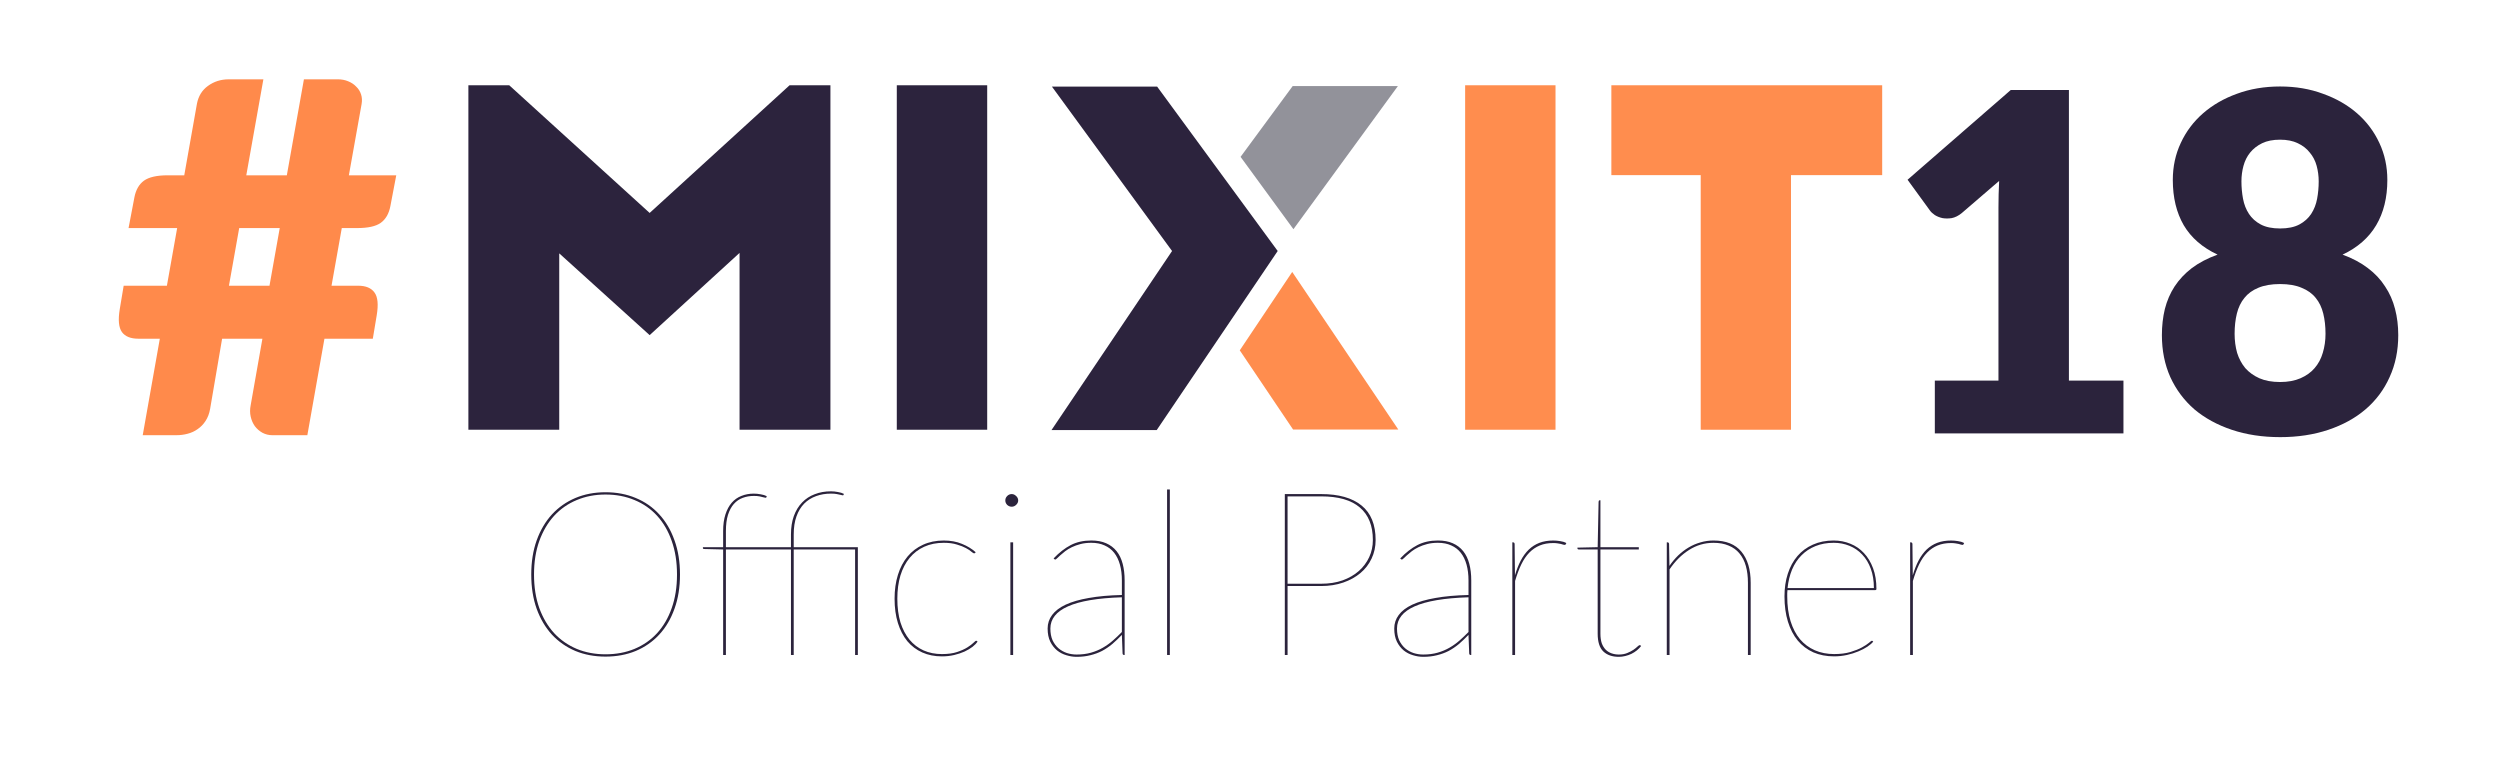 <svg xmlns="http://www.w3.org/2000/svg" id="svg18" width="580" height="180" version="1.1" viewBox="0 0 580 180"><path id="path2" d="M 324.41,99.656 H 300 L 287.627,81.278 299.794,63.09 Z" style="fill:#ff8d4e"/><path id="path4" d="M 324.31,19.97 H 299.9 l -12.088,16.42 12.263,16.78 z" style="fill:#92929a"/><path id="path6" d="m 296.425,58.234 -27.97,-38.142 h -24.41 l 27.872,38.142 -27.97,41.544 h 24.41 z m -145.708,-8.83 32.468,-29.626 h 9.474 V 99.7 H 171.577 V 58.675 L 150.717,77.75 129.742,58.78 V 99.7 H 108.665 V 19.78 h 9.475 z m 57.34,-29.627 h 20.972 V 99.7 h -20.973 z" style="fill:#2c233d"/><path id="path8" d="m 339.91,19.777 h 20.97 V 99.7 h -20.97 z m 33.925,10e-4 h 62.832 v 20.86 H 415.51 V 99.7 H 394.566 V 40.638 h -20.73 z" style="fill:#ff8d4e"/><path style="font-weight:900;font-size:85px;font-family:Lato;letter-spacing:0;word-spacing:0;fill:#ff8a4b;stroke-width:.75" id="path10" d="m 75.27,78.58 -3.966,22.385 h -8.16 q -1.19,0 -2.266,-0.567 -1.02,-0.567 -1.757,-1.53 -0.68,-0.963 -0.962,-2.21 -0.284,-1.247 0,-2.663 l 2.72,-15.414 h -9.35 L 48.75,94.846 q -0.282,1.643 -1.076,2.833 -0.736,1.133 -1.813,1.87 -1.02,0.737 -2.322,1.077 -1.247,0.34 -2.607,0.34 h -7.82 L 37.08,78.58 h -4.99 q -2.662,0 -3.796,-1.53 -1.133,-1.585 -0.51,-5.325 l 0.907,-5.44 h 10.03 L 41.1,52.91 H 29.825 l 1.36,-7.14 q 0.51,-2.605 2.21,-3.852 1.757,-1.247 5.497,-1.247 h 3.854 L 45.69,24.07 q 0.51,-2.663 2.55,-4.137 2.098,-1.53 4.818,-1.53 h 8.046 l -3.966,22.27 h 9.406 L 70.51,18.4 h 7.82 q 1.36,0 2.438,0.455 1.133,0.453 1.87,1.246 0.793,0.738 1.133,1.815 0.34,1.02 0.114,2.266 l -2.946,16.49 H 91.93 l -1.36,7.14 q -0.51,2.665 -2.266,3.91 -1.7,1.19 -5.44,1.19 h -3.57 l -2.38,13.375 h 6.177 q 2.664,0 3.798,1.586 1.133,1.53 0.51,5.27 l -0.907,5.44 z M 53.115,66.286 h 9.407 L 64.9,52.91 h -9.406 z" font-size="85" font-weight="900" letter-spacing="0" word-spacing="0"/><g style="font-weight:900;font-size:80.506px;line-height:1.25;font-family:sans-serif;letter-spacing:0;word-spacing:0;fill:#2b233c;stroke-width:.839" id="g16" font-size="80.506" font-weight="900" letter-spacing="0" transform="translate(2)" word-spacing="0"><path style="font-family:Lato" id="path12" d="m 446.88,88.302 h 14.763 V 48.145 q 0,-2.95 0.158,-6.174 l -8.698,7.486 q -1.16,0.93 -2.32,1.148 -1.107,0.163 -2.11,0 -1,-0.22 -1.792,-0.71 -0.79,-0.547 -1.16,-1.093 L 440.554,41.7 464.491,20.884 h 13.497 v 67.42 h 12.653 v 12.238 h -43.76 z"/><path id="path14" d="m 526.975,101.414 q -6.116,0 -11.177,-1.694 -5.062,-1.693 -8.7,-4.753 -3.585,-3.114 -5.588,-7.485 -1.95,-4.37 -1.95,-9.725 0,-3.223 0.684,-6.064 0.738,-2.896 2.267,-5.245 1.583,-2.404 4.008,-4.262 2.478,-1.857 5.958,-3.114 -5.272,-2.46 -7.856,-6.83 -2.53,-4.37 -2.53,-10.49 0,-4.643 1.845,-8.577 1.845,-3.988 5.167,-6.884 3.32,-2.895 7.856,-4.534 4.587,-1.693 10.017,-1.693 5.43,0 9.965,1.693 4.587,1.64 7.908,4.535 3.322,2.897 5.167,6.885 1.845,3.934 1.845,8.578 0,6.12 -2.583,10.49 -2.584,4.37 -7.803,6.83 3.427,1.256 5.852,3.113 2.478,1.858 4.007,4.262 1.582,2.35 2.32,5.245 0.738,2.84 0.738,6.064 0,5.354 -2.002,9.725 -1.95,4.37 -5.59,7.485 -3.584,3.06 -8.646,4.753 -5.06,1.694 -11.177,1.694 z m 0,-12.785 q 2.742,0 4.745,-0.875 2.004,-0.874 3.27,-2.35 1.317,-1.53 1.897,-3.55 0.633,-2.076 0.633,-4.426 0,-2.57 -0.528,-4.7 -0.527,-2.13 -1.74,-3.605 -1.212,-1.53 -3.268,-2.35 -2.004,-0.874 -5.01,-0.874 -3.004,0 -5.06,0.875 -2.004,0.82 -3.217,2.35 -1.212,1.475 -1.74,3.606 -0.527,2.13 -0.527,4.7 0,2.35 0.58,4.425 0.633,2.02 1.898,3.55 1.318,1.476 3.27,2.35 2.003,0.874 4.797,0.874 z m 0,-35.623 q 2.742,0 4.48,-0.928 1.74,-0.93 2.743,-2.46 1.002,-1.53 1.37,-3.497 0.37,-1.966 0.37,-4.043 0,-1.857 -0.475,-3.605 -0.474,-1.75 -1.58,-3.06 -1.056,-1.366 -2.796,-2.185 -1.687,-0.82 -4.112,-0.82 -2.478,0 -4.165,0.82 -1.687,0.82 -2.794,2.185 -1.055,1.31 -1.53,3.06 -0.474,1.748 -0.474,3.605 0,2.077 0.37,4.043 0.368,1.967 1.37,3.497 1.002,1.53 2.742,2.46 1.74,0.927 4.48,0.927 z"/></g><g style="font-style:normal;font-weight:400;font-size:40px;line-height:1.25;font-family:sans-serif;letter-spacing:0;word-spacing:0;fill:#2b233c;fill-opacity:1;stroke:none" id="text28" aria-label="Official Partner"><path style="font-style:normal;font-variant:normal;font-weight:100;font-stretch:normal;font-size:53.333px;font-family:Lato;-inkscape-font-specification:'Lato Thin';fill:#2b233c;fill-opacity:1" id="path16" d="m 157.758,133.291 q 0,4.427 -1.28,7.947 -1.253,3.52 -3.547,6 -2.267,2.453 -5.44,3.787 -3.173,1.307 -7.013,1.307 -3.813,0 -6.987,-1.307 -3.147,-1.333 -5.44,-3.787 -2.267,-2.48 -3.547,-6 -1.253,-3.52 -1.253,-7.947 0,-4.4 1.253,-7.92 1.28,-3.547 3.547,-6.027 2.293,-2.48 5.44,-3.813 3.173,-1.333 6.987,-1.333 3.84,0 7.013,1.333 3.173,1.307 5.44,3.787 2.293,2.48 3.547,6.027 1.28,3.52 1.28,7.947 z m -0.693,0 q 0,-4.347 -1.227,-7.787 -1.2,-3.44 -3.387,-5.84 -2.187,-2.4 -5.253,-3.653 -3.04,-1.28 -6.72,-1.28 -3.627,0 -6.667,1.28 -3.04,1.253 -5.253,3.653 -2.187,2.4 -3.44,5.84 -1.227,3.44 -1.227,7.787 0,4.347 1.227,7.787 1.253,3.413 3.44,5.813 2.213,2.373 5.253,3.653 3.04,1.253 6.667,1.253 3.68,0 6.72,-1.253 3.067,-1.28 5.253,-3.653 2.187,-2.4 3.387,-5.813 1.227,-3.44 1.227,-7.787 z"/><path style="font-style:normal;font-variant:normal;font-weight:100;font-stretch:normal;font-size:53.333px;font-family:Lato;-inkscape-font-specification:'Lato Thin';fill:#2b233c;fill-opacity:1" id="path18" d="m 167.769,151.958 v -24.48 l -4.373,-0.107 q -0.32,0 -0.32,-0.213 v -0.213 h 4.693 v -3.733 q 0,-2.24 0.533,-3.867 0.533,-1.653 1.467,-2.72 0.933,-1.067 2.24,-1.573 1.307,-0.533 2.88,-0.533 0.773,0 1.6,0.16 0.827,0.133 1.387,0.427 l -0.053,0.213 q -0.053,0.187 -0.213,0.16 -0.16,-0.027 -0.507,-0.107 -0.32,-0.107 -0.88,-0.213 -0.533,-0.107 -1.333,-0.107 -1.387,0 -2.587,0.453 -1.173,0.427 -2.053,1.413 -0.853,0.96 -1.36,2.533 -0.48,1.547 -0.48,3.76 v 3.733 h 15.093 v -2.933 q 0,-2.427 0.667,-4.293 0.693,-1.893 1.92,-3.147 1.227,-1.28 2.933,-1.92 1.707,-0.667 3.76,-0.667 0.773,0 1.6,0.16 0.827,0.133 1.387,0.427 l -0.053,0.213 q -0.053,0.16 -0.213,0.133 -0.133,-0.027 -0.48,-0.107 -0.32,-0.08 -0.88,-0.187 -0.533,-0.107 -1.36,-0.107 -1.893,0 -3.467,0.587 -1.573,0.56 -2.747,1.733 -1.147,1.173 -1.787,2.96 -0.64,1.787 -0.64,4.213 v 2.933 h 14.88 v 25.013 h -0.64 v -24.48 h -14.24 v 24.48 h -0.64 v -24.48 h -15.093 v 24.48 z"/><path style="font-style:normal;font-variant:normal;font-weight:100;font-stretch:normal;font-size:53.333px;font-family:Lato;-inkscape-font-specification:'Lato Thin';fill:#2b233c;fill-opacity:1" id="path20" d="m 226.206,128.278 q -0.107,0.107 -0.213,0.107 -0.16,0 -0.613,-0.373 -0.427,-0.4 -1.28,-0.853 -0.827,-0.453 -2.107,-0.827 -1.253,-0.4 -3.04,-0.4 -2.533,0 -4.533,0.907 -2,0.907 -3.387,2.587 -1.387,1.68 -2.133,4.08 -0.72,2.4 -0.72,5.387 0,3.093 0.72,5.493 0.747,2.373 2.107,4.027 1.36,1.627 3.253,2.48 1.92,0.853 4.267,0.853 2.08,0 3.52,-0.48 1.44,-0.48 2.373,-1.067 0.933,-0.587 1.413,-1.067 0.48,-0.48 0.64,-0.48 0.107,0 0.213,0.107 l 0.107,0.107 q -0.4,0.587 -1.173,1.2 -0.773,0.587 -1.84,1.093 -1.067,0.48 -2.4,0.8 -1.333,0.32 -2.853,0.32 -2.533,0 -4.56,-0.907 -2.027,-0.907 -3.467,-2.613 -1.413,-1.733 -2.187,-4.213 -0.773,-2.48 -0.773,-5.653 0,-3.04 0.773,-5.52 0.773,-2.507 2.24,-4.267 1.467,-1.76 3.573,-2.72 2.133,-0.987 4.827,-0.987 2.373,0 4.213,0.773 1.867,0.747 3.2,1.947 z"/><path style="font-style:normal;font-variant:normal;font-weight:100;font-stretch:normal;font-size:53.333px;font-family:Lato;-inkscape-font-specification:'Lato Thin';fill:#2b233c;fill-opacity:1" id="path22" d="m 235.048,125.825 v 26.133 h -0.64 v -26.133 z m 1.173,-9.707 q 0,0.56 -0.48,1.013 -0.453,0.427 -1.013,0.427 -0.613,0 -1.067,-0.427 -0.427,-0.453 -0.427,-1.013 0,-0.613 0.427,-1.04 0.453,-0.453 1.067,-0.453 0.56,0 1.013,0.453 0.48,0.427 0.48,1.04 z"/><path style="font-style:normal;font-variant:normal;font-weight:100;font-stretch:normal;font-size:53.333px;font-family:Lato;-inkscape-font-specification:'Lato Thin';fill:#2b233c;fill-opacity:1" id="path24" d="m 260.808,151.958 q -0.373,0 -0.373,-0.427 l -0.16,-4.24 q -1.12,1.173 -2.24,2.133 -1.12,0.933 -2.373,1.6 -1.253,0.64 -2.693,0.987 -1.44,0.373 -3.2,0.373 -1.173,0 -2.373,-0.373 -1.2,-0.347 -2.16,-1.12 -0.96,-0.8 -1.573,-2.027 -0.613,-1.253 -0.613,-3.04 0,-1.76 1.04,-3.147 1.04,-1.413 3.147,-2.4 2.133,-0.987 5.36,-1.547 3.253,-0.587 7.68,-0.693 v -3.36 q 0,-2.053 -0.453,-3.68 -0.453,-1.627 -1.333,-2.747 -0.88,-1.12 -2.213,-1.707 -1.333,-0.613 -3.093,-0.613 -1.387,0 -2.507,0.293 -1.12,0.293 -2,0.72 -0.88,0.427 -1.547,0.933 -0.64,0.507 -1.12,0.933 -0.48,0.427 -0.773,0.72 -0.293,0.293 -0.427,0.293 -0.107,0 -0.267,-0.16 l -0.107,-0.107 q 1.92,-2.027 3.973,-3.093 2.053,-1.067 4.773,-1.067 2,0 3.44,0.64 1.467,0.64 2.427,1.84 0.96,1.2 1.413,2.933 0.453,1.707 0.453,3.867 v 17.28 z m -11.04,-0.107 q 1.84,0 3.333,-0.427 1.493,-0.427 2.747,-1.147 1.253,-0.72 2.32,-1.653 1.093,-0.96 2.107,-2 v -8.053 q -8.4,0.267 -12.507,2.107 -4.08,1.813 -4.08,5.147 0,1.573 0.507,2.72 0.533,1.12 1.387,1.867 0.853,0.72 1.947,1.093 1.093,0.347 2.24,0.347 z"/><path style="font-style:normal;font-variant:normal;font-weight:100;font-stretch:normal;font-size:53.333px;font-family:Lato;-inkscape-font-specification:'Lato Thin';fill:#2b233c;fill-opacity:1" id="path26" d="m 271.403,113.558 v 38.4 h -0.64 v -38.4 z"/><path style="font-style:normal;font-variant:normal;font-weight:100;font-stretch:normal;font-size:53.333px;font-family:Lato;-inkscape-font-specification:'Lato Thin';fill:#2b233c;fill-opacity:1" id="path28" d="m 298.717,135.958 v 16 h -0.64 v -37.333 h 8.427 q 6.107,0 9.36,2.64 3.28,2.64 3.28,8.027 0,2.32 -0.933,4.293 -0.907,1.947 -2.587,3.36 -1.68,1.413 -4,2.213 -2.32,0.8 -5.12,0.8 z m 0,-0.533 h 7.787 q 2.747,0 4.96,-0.773 2.213,-0.8 3.76,-2.16 1.573,-1.387 2.427,-3.227 0.853,-1.84 0.853,-3.973 0,-4.987 -3.013,-7.547 -2.987,-2.587 -8.987,-2.587 h -7.787 z"/><path style="font-style:normal;font-variant:normal;font-weight:100;font-stretch:normal;font-size:53.333px;font-family:Lato;-inkscape-font-specification:'Lato Thin';fill:#2b233c;fill-opacity:1" id="path30" d="m 341.224,151.958 q -0.373,0 -0.373,-0.427 l -0.16,-4.24 q -1.12,1.173 -2.24,2.133 -1.12,0.933 -2.373,1.6 -1.253,0.64 -2.693,0.987 -1.44,0.373 -3.2,0.373 -1.173,0 -2.373,-0.373 -1.2,-0.347 -2.16,-1.12 -0.96,-0.8 -1.573,-2.027 -0.613,-1.253 -0.613,-3.04 0,-1.76 1.04,-3.147 1.04,-1.413 3.147,-2.4 2.133,-0.987 5.36,-1.547 3.253,-0.587 7.68,-0.693 v -3.36 q 0,-2.053 -0.453,-3.68 -0.453,-1.627 -1.333,-2.747 -0.88,-1.12 -2.213,-1.707 -1.333,-0.613 -3.093,-0.613 -1.387,0 -2.507,0.293 -1.12,0.293 -2,0.72 -0.88,0.427 -1.547,0.933 -0.64,0.507 -1.12,0.933 -0.48,0.427 -0.773,0.72 -0.293,0.293 -0.427,0.293 -0.107,0 -0.267,-0.16 l -0.107,-0.107 q 1.92,-2.027 3.973,-3.093 2.053,-1.067 4.773,-1.067 2,0 3.44,0.64 1.467,0.64 2.427,1.84 0.96,1.2 1.413,2.933 0.453,1.707 0.453,3.867 v 17.28 z m -11.04,-0.107 q 1.84,0 3.333,-0.427 1.493,-0.427 2.747,-1.147 1.253,-0.72 2.32,-1.653 1.093,-0.96 2.107,-2 v -8.053 q -8.4,0.267 -12.507,2.107 -4.08,1.813 -4.08,5.147 0,1.573 0.507,2.72 0.533,1.12 1.387,1.867 0.853,0.72 1.947,1.093 1.093,0.347 2.24,0.347 z"/><path style="font-style:normal;font-variant:normal;font-weight:100;font-stretch:normal;font-size:53.333px;font-family:Lato;-inkscape-font-specification:'Lato Thin';fill:#2b233c;fill-opacity:1" id="path32" d="m 350.859,151.958 v -26.133 h 0.16 q 0.373,0 0.373,0.427 l 0.08,7.227 q 0.56,-1.92 1.333,-3.413 0.8,-1.52 1.867,-2.56 1.093,-1.04 2.48,-1.573 1.413,-0.533 3.2,-0.533 0.773,0 1.573,0.133 0.827,0.107 1.467,0.453 l -0.107,0.213 q -0.053,0.08 -0.107,0.16 -0.027,0.053 -0.16,0.053 -0.133,0 -0.347,-0.053 -0.213,-0.08 -0.533,-0.16 -0.293,-0.08 -0.747,-0.133 -0.427,-0.08 -1.04,-0.08 -1.76,0 -3.12,0.56 -1.36,0.56 -2.427,1.653 -1.067,1.093 -1.867,2.747 -0.8,1.653 -1.44,3.84 v 17.173 z"/><path style="font-style:normal;font-variant:normal;font-weight:100;font-stretch:normal;font-size:53.333px;font-family:Lato;-inkscape-font-specification:'Lato Thin';fill:#2b233c;fill-opacity:1" id="path34" d="m 375.566,152.385 q -2.293,0 -3.6,-1.253 -1.307,-1.253 -1.307,-4.133 v -19.52 h -4.32 q -0.373,0 -0.373,-0.267 v -0.16 l 4.693,-0.107 0.213,-10.507 q 0,-0.133 0.053,-0.24 0.08,-0.133 0.213,-0.133 h 0.16 v 10.88 h 8.907 v 0.533 h -8.907 v 19.52 q 0,1.333 0.32,2.267 0.347,0.907 0.933,1.493 0.587,0.56 1.36,0.827 0.773,0.267 1.653,0.267 1.12,0 1.947,-0.347 0.853,-0.347 1.44,-0.747 0.587,-0.4 0.933,-0.747 0.373,-0.347 0.533,-0.347 0.107,0 0.213,0.107 l 0.107,0.107 q -0.4,0.533 -0.987,1.013 -0.56,0.453 -1.253,0.8 -0.667,0.32 -1.44,0.507 -0.747,0.187 -1.493,0.187 z"/><path style="font-style:normal;font-variant:normal;font-weight:100;font-stretch:normal;font-size:53.333px;font-family:Lato;-inkscape-font-specification:'Lato Thin';fill:#2b233c;fill-opacity:1" id="path36" d="m 386.693,151.958 v -26.133 h 0.16 q 0.373,0 0.373,0.427 l 0.08,5.04 q 0.907,-1.333 2.027,-2.427 1.147,-1.093 2.453,-1.867 1.307,-0.773 2.747,-1.173 1.44,-0.427 2.987,-0.427 4.347,0 6.48,2.587 2.16,2.587 2.16,7.227 v 16.747 h -0.64 v -16.747 q 0,-2.187 -0.48,-3.893 -0.48,-1.733 -1.493,-2.933 -0.987,-1.2 -2.507,-1.813 -1.493,-0.64 -3.52,-0.64 -3.067,0 -5.653,1.653 -2.587,1.627 -4.533,4.507 v 19.867 z"/><path style="font-style:normal;font-variant:normal;font-weight:100;font-stretch:normal;font-size:53.333px;font-family:Lato;-inkscape-font-specification:'Lato Thin';fill:#2b233c;fill-opacity:1" id="path38" d="m 425.411,125.398 q 2.053,0 3.867,0.747 1.813,0.72 3.147,2.16 1.36,1.44 2.133,3.547 0.773,2.08 0.773,4.8 0,0.133 -0.107,0.213 -0.08,0.053 -0.213,0.053 h -20.32 q -0.053,0.373 -0.053,0.72 0,0.347 0,0.72 0,3.253 0.773,5.76 0.773,2.48 2.187,4.187 1.44,1.68 3.44,2.56 2.027,0.88 4.48,0.88 2.187,0 3.787,-0.48 1.6,-0.48 2.667,-1.067 1.067,-0.587 1.627,-1.067 0.56,-0.48 0.667,-0.48 0.107,0 0.213,0.107 l 0.107,0.107 q -0.453,0.56 -1.36,1.173 -0.88,0.587 -2.107,1.093 -1.2,0.507 -2.64,0.827 -1.44,0.32 -2.96,0.32 -2.693,0 -4.827,-0.933 -2.133,-0.96 -3.627,-2.747 -1.467,-1.787 -2.267,-4.373 -0.8,-2.587 -0.8,-5.867 0,-2.88 0.773,-5.253 0.773,-2.4 2.24,-4.107 1.467,-1.707 3.573,-2.64 2.133,-0.96 4.827,-0.96 z m 0,0.533 q -2.347,0 -4.24,0.773 -1.867,0.747 -3.227,2.133 -1.36,1.36 -2.187,3.307 -0.8,1.947 -1.04,4.293 h 20.027 q 0,-2.533 -0.72,-4.48 -0.72,-1.973 -2,-3.307 -1.253,-1.333 -2.96,-2.027 -1.707,-0.693 -3.653,-0.693 z"/><path style="font-style:normal;font-variant:normal;font-weight:100;font-stretch:normal;font-size:53.333px;font-family:Lato;-inkscape-font-specification:'Lato Thin';fill:#2b233c;fill-opacity:1" id="path40" d="m 443.151,151.958 v -26.133 h 0.16 q 0.373,0 0.373,0.427 l 0.08,7.227 q 0.56,-1.92 1.333,-3.413 0.8,-1.52 1.867,-2.56 1.093,-1.04 2.48,-1.573 1.413,-0.533 3.2,-0.533 0.773,0 1.573,0.133 0.827,0.107 1.467,0.453 l -0.107,0.213 q -0.053,0.08 -0.107,0.16 -0.027,0.053 -0.16,0.053 -0.133,0 -0.347,-0.053 -0.213,-0.08 -0.533,-0.16 -0.293,-0.08 -0.747,-0.133 -0.427,-0.08 -1.04,-0.08 -1.76,0 -3.12,0.56 -1.36,0.56 -2.427,1.653 -1.067,1.093 -1.867,2.747 -0.8,1.653 -1.44,3.84 v 17.173 z"/></g></svg>
